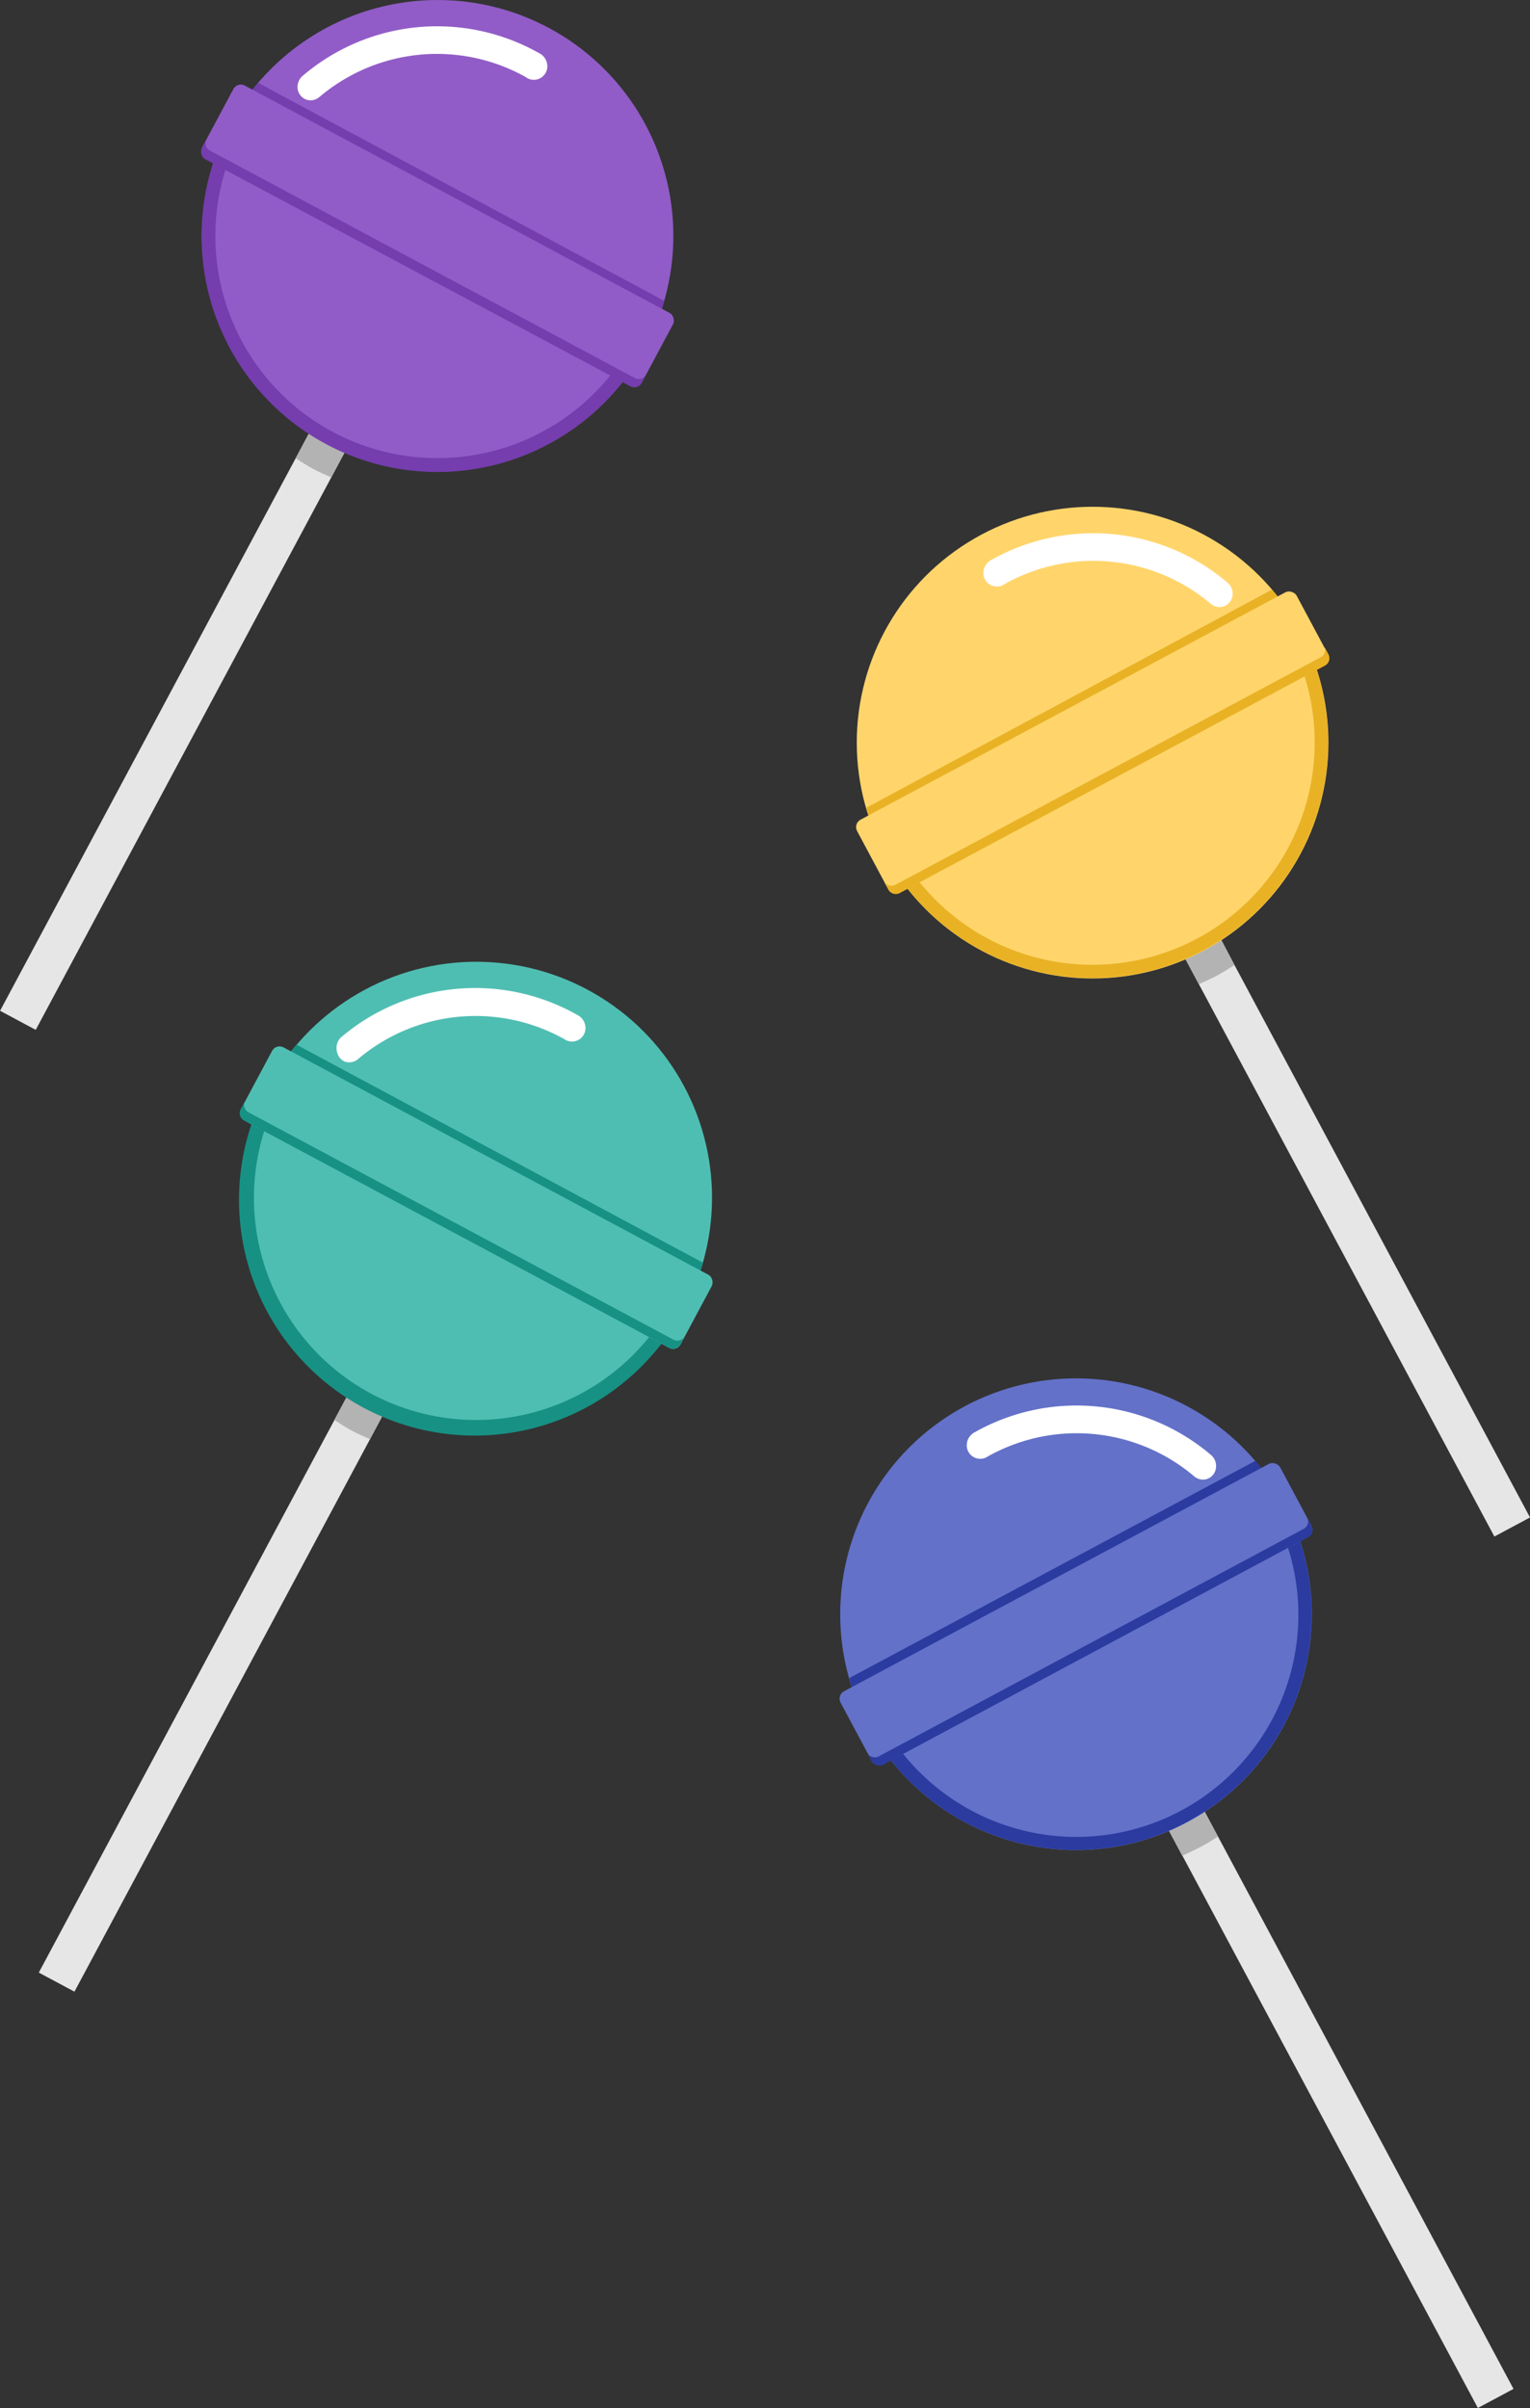 <svg xmlns="http://www.w3.org/2000/svg" viewBox="0 0 113.54 178.68"><rect x="0" y="0" width="113.54" height="178.68" fill="#333333" stroke="none"/><defs><style>.cls-1{fill:#e6e6e6;}.cls-2{fill:#b3b3b3;}.cls-3{fill:#915cc7;}.cls-4{fill:#753dae;}.cls-5{fill:#fff;}.cls-6{fill:#4fbeb2;}.cls-7{fill:#179184;}.cls-8{fill:#ffd56b;}.cls-9{fill:#e9b225;}.cls-10{fill:#6371c9;}.cls-11{fill:#2b3ba0;}</style></defs><g id="Layer_2" data-name="Layer 2"><g id="Layer_2-2" data-name="Layer 2"><rect class="cls-1" x="11.62" y="28.66" width="3" height="50" transform="translate(26.87 0.16) rotate(28.15)"/><path class="cls-2" d="M21.94,34c.41.27.84.54,1.28.78s.91.44,1.36.64l1.66-3.1-2.65-1.41Z"/><circle class="cls-3" cx="32.47" cy="17.5" r="17.5"/><path class="cls-4" d="M17,9.25a15.73,15.73,0,0,0-1,2.23L46.58,27.81a16.68,16.68,0,0,0,1.32-2,18.09,18.09,0,0,0,1.4-3.48L19.16,6.15A17.31,17.31,0,0,0,17,9.25Z"/><path class="cls-4" d="M45.9,27.05A16.48,16.48,0,0,1,17.07,11.62l-.9-.48A17.49,17.49,0,0,0,46.8,27.53Z"/><rect class="cls-3" x="13.97" y="14.42" width="37" height="6.16" rx="0.62" transform="translate(12.1 -13.25) rotate(28.15)"/><path class="cls-4" d="M47.11,28.05,15.57,11.17a.61.61,0,0,1-.25-.83L15,11a.61.61,0,0,0,.26.83L46.78,28.66a.62.62,0,0,0,.84-.26l.32-.6A.61.61,0,0,1,47.11,28.05Z"/><path class="cls-5" d="M22.4,5.68A15.37,15.37,0,0,1,40,3.94a1.09,1.09,0,0,1,.61.85,1,1,0,0,1-.5,1A1,1,0,0,1,39,5.71,13.49,13.49,0,0,0,23.7,7.2a1,1,0,0,1-1,.18,1,1,0,0,1-.61-.76A1.11,1.11,0,0,1,22.4,5.68Z"/><rect class="cls-1" x="14.49" y="100.02" width="3" height="50" transform="translate(60.88 7.25) rotate(28.15)"/><path class="cls-2" d="M24.81,105.36c.41.27.84.54,1.28.78s.91.44,1.36.64l1.66-3.1-2.65-1.41Z"/><circle class="cls-6" cx="35.34" cy="88.86" r="17.5"/><path class="cls-7" d="M19.91,80.61a15.73,15.73,0,0,0-1,2.23L49.45,99.17a16.68,16.68,0,0,0,1.32-2,18.09,18.09,0,0,0,1.4-3.48L22,77.51A17,17,0,0,0,19.91,80.61Z"/><path class="cls-7" d="M48.77,98.41A16.48,16.48,0,0,1,19.93,83L19,82.5A17.49,17.49,0,0,0,49.67,98.89Z"/><rect class="cls-6" x="16.84" y="85.78" width="37" height="6.16" rx="0.62" transform="translate(46.11 -6.16) rotate(28.15)"/><path class="cls-7" d="M50,99.41,18.44,82.53a.61.61,0,0,1-.25-.83l-.33.61a.61.61,0,0,0,.26.83L49.65,100a.62.62,0,0,0,.84-.26l.32-.6A.61.61,0,0,1,50,99.41Z"/><path class="cls-5" d="M25.27,77A15.37,15.37,0,0,1,42.83,75.3a1.09,1.09,0,0,1,.61.85,1,1,0,0,1-.5,1,1,1,0,0,1-1.08-.06,13.49,13.49,0,0,0-15.29,1.49,1,1,0,0,1-1,.18A1,1,0,0,1,25,78,1.11,1.11,0,0,1,25.27,77Z"/><rect class="cls-1" x="98.93" y="66.26" width="3" height="50" transform="translate(232.03 124.34) rotate(151.85)"/><path class="cls-2" d="M91.61,71.6c-.42.27-.84.54-1.29.78s-.9.44-1.36.64l-1.65-3.1L90,68.51Z"/><circle class="cls-8" cx="81.08" cy="55.1" r="17.5"/><path class="cls-9" d="M96.51,46.85a17,17,0,0,1,1,2.23L67,65.41a17.88,17.88,0,0,1-1.31-2,16.89,16.89,0,0,1-1.4-3.48L94.39,43.75A18.42,18.42,0,0,1,96.51,46.85Z"/><path class="cls-9" d="M67.64,64.66A16.49,16.49,0,0,0,96.48,49.22l.89-.47A17.49,17.49,0,0,1,66.75,65.13Z"/><rect class="cls-8" x="62.58" y="52.02" width="37" height="6.16" rx="0.62" transform="translate(178.56 65.43) rotate(151.85)"/><path class="cls-9" d="M66.44,65.65,98,48.77a.61.61,0,0,0,.26-.83l.32.61a.61.61,0,0,1-.25.83L66.76,66.26a.61.61,0,0,1-.83-.25l-.33-.61A.63.63,0,0,0,66.44,65.65Z"/><path class="cls-5" d="M91.15,43.28a15.39,15.39,0,0,0-17.57-1.74,1.11,1.11,0,0,0-.6.85,1,1,0,0,0,.5,1,1,1,0,0,0,1.08-.06A13.49,13.49,0,0,1,89.85,44.8a1,1,0,0,0,1,.18,1,1,0,0,0,.61-.76A1.09,1.09,0,0,0,91.15,43.28Z"/><rect class="cls-1" x="97.7" y="130.93" width="3" height="50" transform="translate(260.23 246.6) rotate(151.85)"/><path class="cls-2" d="M90.38,136.27c-.42.27-.84.54-1.29.77s-.9.45-1.36.65l-1.65-3.1,2.64-1.41Z"/><circle class="cls-10" cx="79.85" cy="119.77" r="17.5"/><path class="cls-11" d="M95.28,111.51a18.21,18.21,0,0,1,1,2.23L65.73,130.08A17.88,17.88,0,0,1,64.42,128a16.75,16.75,0,0,1-1.4-3.49l30.14-16.12A17.94,17.94,0,0,1,95.28,111.51Z"/><path class="cls-11" d="M66.41,129.32a16.48,16.48,0,0,0,28.84-15.43l.89-.48A17.49,17.49,0,0,1,65.52,129.8Z"/><rect class="cls-10" x="61.35" y="116.69" width="37" height="6.16" rx="0.62" transform="translate(206.76 187.7) rotate(151.85)"/><path class="cls-11" d="M65.21,130.32l31.53-16.88a.61.61,0,0,0,.26-.83l.32.61a.61.61,0,0,1-.25.83L65.54,130.93a.62.62,0,0,1-.84-.26l-.33-.6A.63.63,0,0,0,65.21,130.32Z"/><path class="cls-5" d="M89.92,108a15.39,15.39,0,0,0-17.57-1.74,1.09,1.09,0,0,0-.6.85,1,1,0,0,0,.5,1,1,1,0,0,0,1.08-.06,13.49,13.49,0,0,1,15.29,1.49,1,1,0,0,0,1,.18,1,1,0,0,0,.61-.76A1.09,1.09,0,0,0,89.92,108Z"/></g></g></svg>